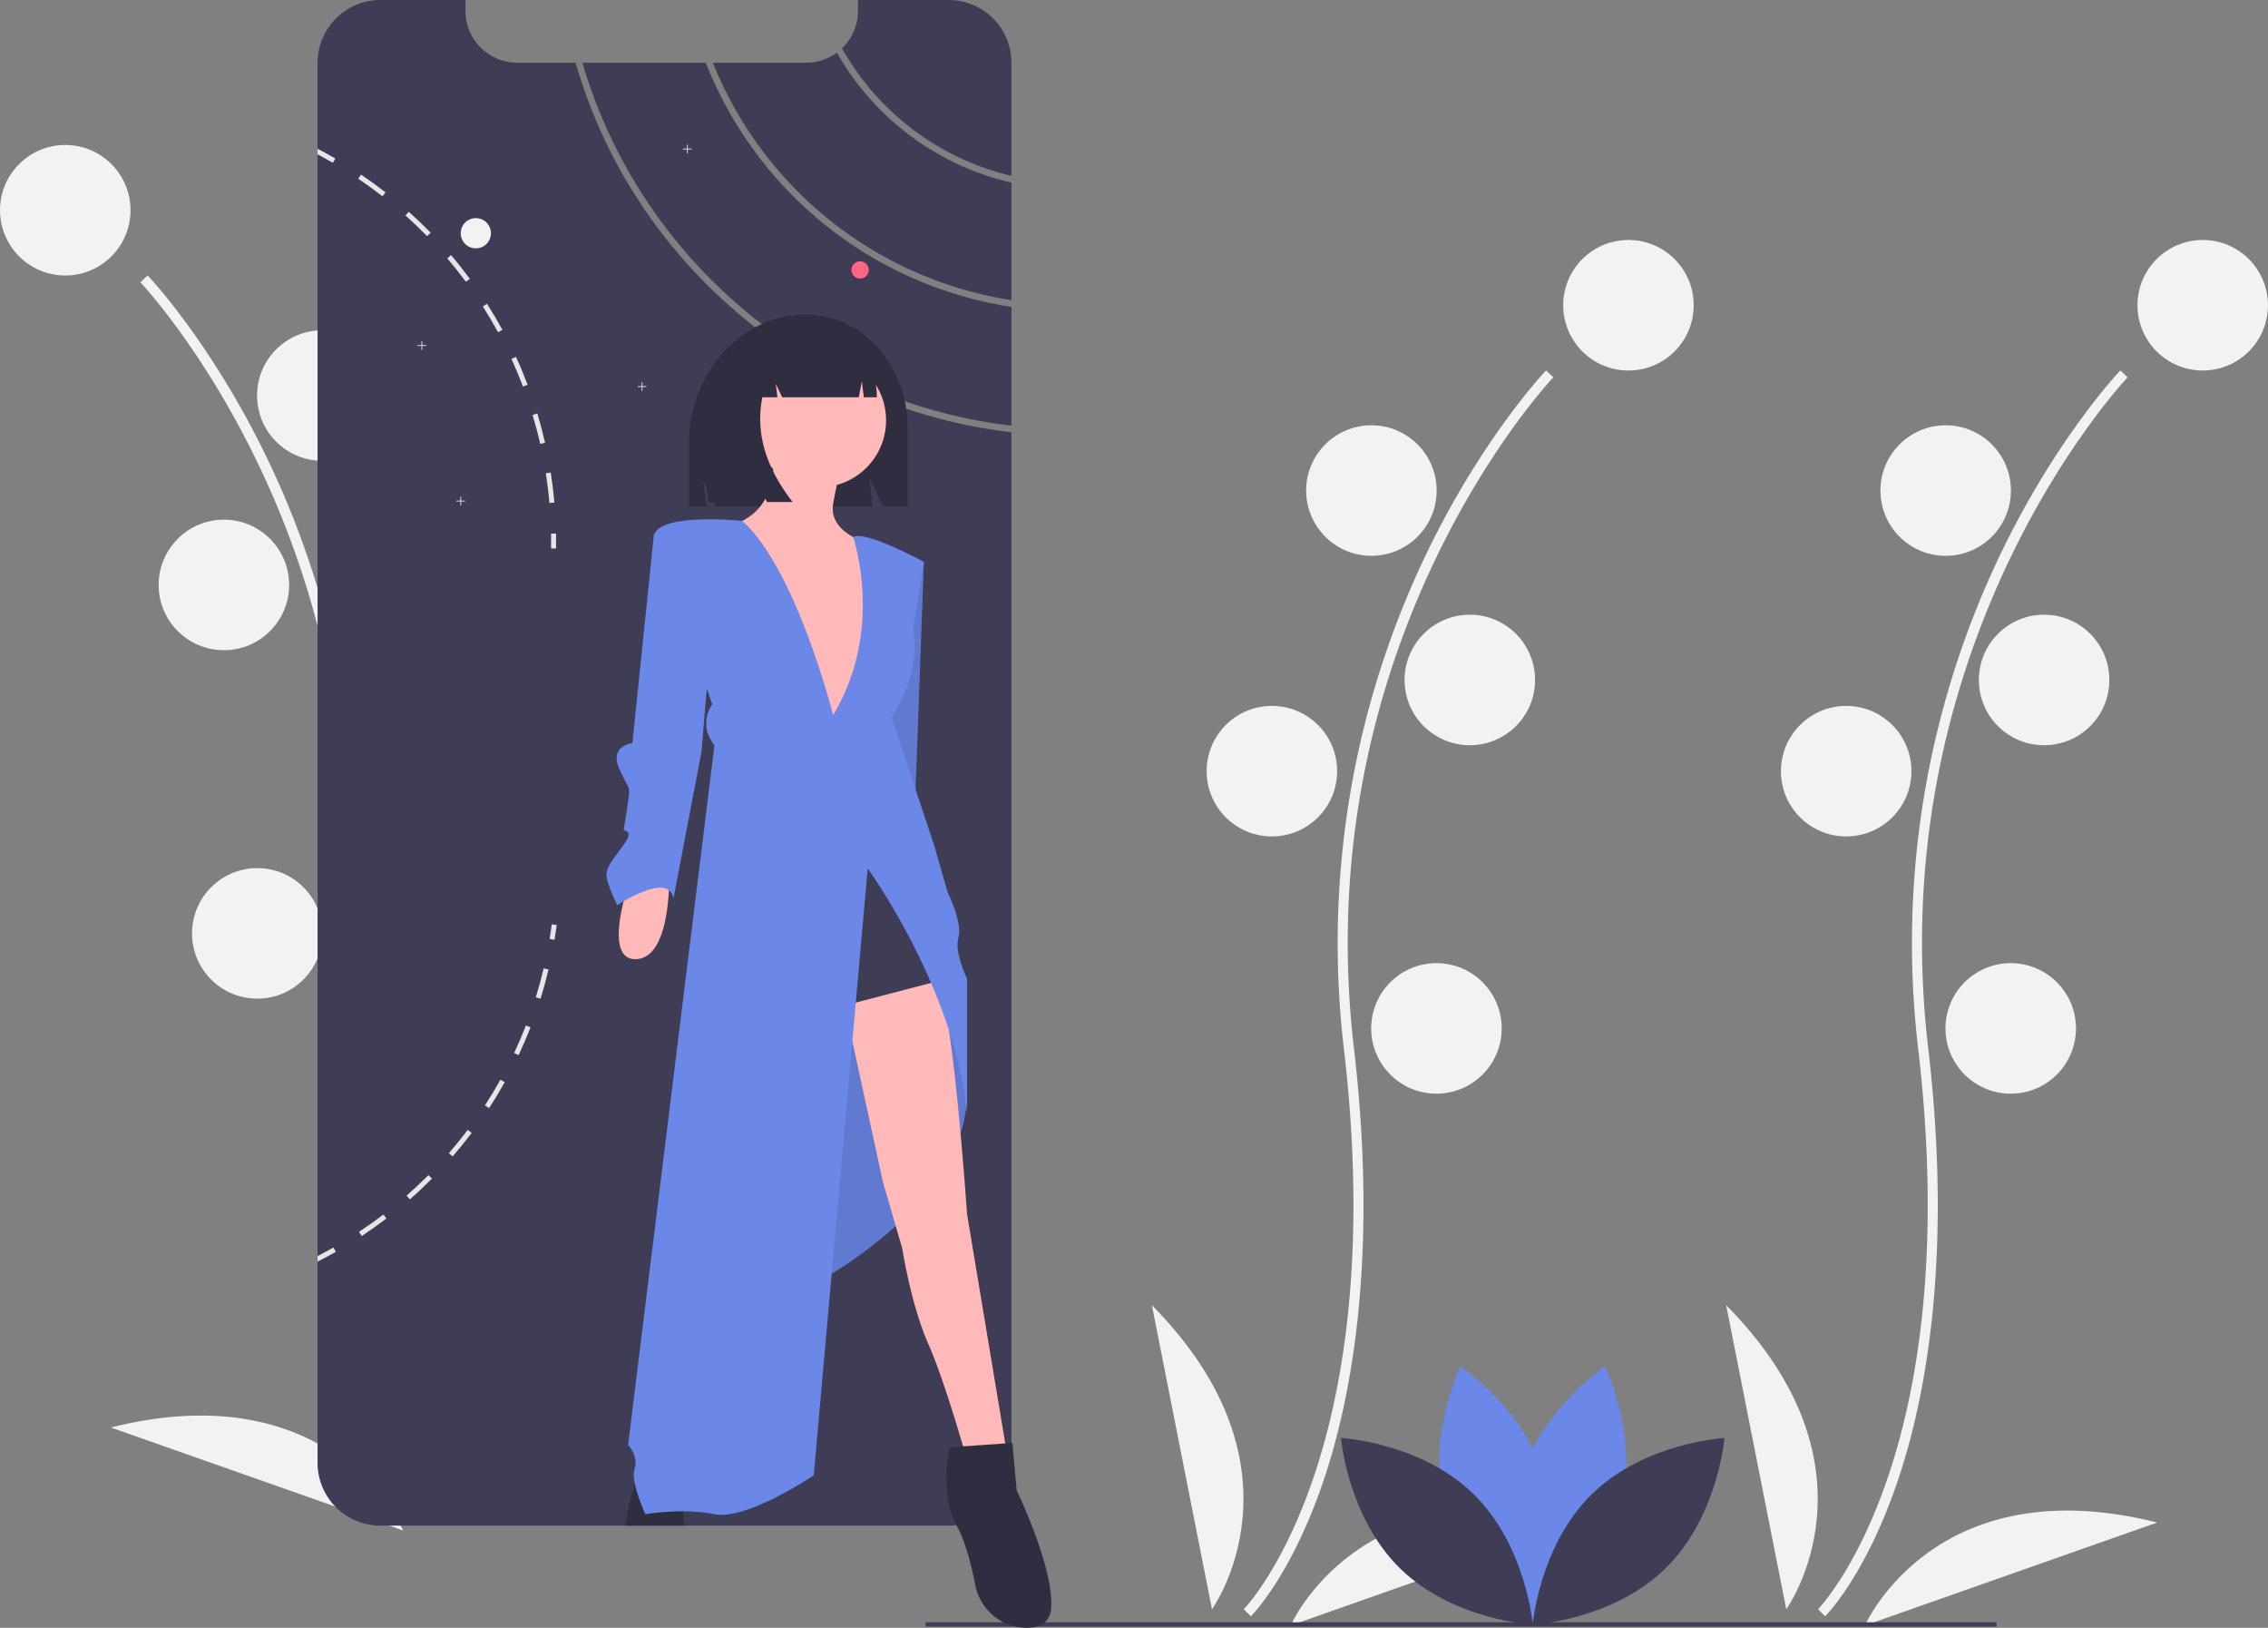 <svg id="a451eacd-fdaf-44f3-809a-e1799629e604" data-name="Layer 1" xmlns="http://www.w3.org/2000/svg" width="1050.504" height="753.763" viewBox="0 0 1050.504 753.763"><rect x="0" y="0" width="1050.504" height="753.763" fill="#808080" stroke="none"/><title>regain_focus</title><path d="M279.876,777.538c-.725-.72-17.928-18.142-32.511-59.48-13.378-37.926-26.878-104.061-15.213-203.762,22.1-188.876-91.228-309.247-92.377-310.441l3.355-3.221c.291.303,29.429,30.933,55.354,84.706A416.28,416.28,0,0,1,236.772,514.837C214.71,703.391,282.47,773.556,283.157,774.243Z" transform="translate(-74.748 -73.119)" fill="#f2f2f2"/><circle cx="30.229" cy="97.349" r="30.222" fill="#f2f2f2"/><circle cx="149.294" cy="183.146" r="30.222" fill="#f2f2f2"/><circle cx="103.703" cy="270.856" r="30.222" fill="#f2f2f2"/><circle cx="195.379" cy="313.086" r="30.222" fill="#6b87e8"/><circle cx="119.168" cy="432.203" r="30.222" fill="#f2f2f2"/><path d="M297.877,774.288s-47.006-65.102,27.84-140.81Z" transform="translate(-74.748 -73.119)" fill="#f2f2f2"/><path d="M261.449,781.793S229.322,708.202,126.064,734.112Z" transform="translate(-74.748 -73.119)" fill="#f2f2f2"/><path d="M920.124,821.538c.725-.72,17.928-18.142,32.511-59.48,13.378-37.926,26.878-104.061,15.213-203.762-22.1-188.876,91.228-309.247,92.377-310.441l-3.355-3.221c-.291.303-29.429,30.933-55.354,84.706A416.28,416.28,0,0,0,963.228,558.837c22.062,188.554-45.698,258.718-46.385,259.406Z" transform="translate(-74.748 -73.119)" fill="#f2f2f2"/><circle cx="1020.274" cy="141.349" r="30.222" fill="#f2f2f2"/><circle cx="901.209" cy="227.146" r="30.222" fill="#f2f2f2"/><circle cx="946.8" cy="314.856" r="30.222" fill="#f2f2f2"/><circle cx="855.124" cy="357.086" r="30.222" fill="#f2f2f2"/><circle cx="931.336" cy="476.203" r="30.222" fill="#f2f2f2"/><path d="M902.123,818.288s47.006-65.102-27.84-140.81Z" transform="translate(-74.748 -73.119)" fill="#f2f2f2"/><path d="M938.551,825.793s32.127-73.591,135.385-47.681Z" transform="translate(-74.748 -73.119)" fill="#f2f2f2"/><path d="M654.124,821.538c.725-.72,17.928-18.142,32.511-59.48,13.378-37.926,26.878-104.061,15.213-203.762-22.1-188.876,91.228-309.247,92.377-310.441l-3.355-3.221c-.291.303-29.429,30.933-55.354,84.706A416.28,416.28,0,0,0,697.228,558.837c22.062,188.554-45.698,258.718-46.385,259.406Z" transform="translate(-74.748 -73.119)" fill="#f2f2f2"/><circle cx="754.274" cy="141.349" r="30.222" fill="#f2f2f2"/><circle cx="635.209" cy="227.146" r="30.222" fill="#f2f2f2"/><circle cx="680.8" cy="314.856" r="30.222" fill="#f2f2f2"/><circle cx="589.124" cy="357.086" r="30.222" fill="#f2f2f2"/><circle cx="665.336" cy="476.203" r="30.222" fill="#f2f2f2"/><path d="M636.123,818.288s47.006-65.102-27.84-140.81Z" transform="translate(-74.748 -73.119)" fill="#f2f2f2"/><path d="M672.551,825.793s32.127-73.591,135.385-47.681Z" transform="translate(-74.748 -73.119)" fill="#f2f2f2"/><path d="M543.245,212.106v-54.44a125.247,125.247,0,0,1-80.859-60.189l-.001.001a23.789,23.789,0,0,1-14.22,4.68H404.936A178.549,178.549,0,0,0,543.245,212.106Z" transform="translate(-74.748 -73.119)" fill="#3f3d56"/><path d="M543.245,154.546V102.249a29.121,29.121,0,0,0-29.13-29.13h-41.97v5.05a23.917,23.917,0,0,1-7.399,17.329A122.298,122.298,0,0,0,543.245,154.546Z" transform="translate(-74.748 -73.119)" fill="#3f3d56"/><path d="M341.356,102.159H314.325a23.987,23.987,0,0,1-23.98-23.99v-5.05h-39.38a29.128,29.128,0,0,0-29.13,29.13v648.2a29.079,29.079,0,0,0,29.13,29.11h263.15a28.36,28.36,0,0,0,3.59-.22,29.146,29.146,0,0,0,25.54-28.89V273.276C447.536,262.186,367.787,193.897,341.356,102.159Z" transform="translate(-74.748 -73.119)" fill="#3f3d56"/><path d="M401.657,102.159H344.516C370.817,192.197,449.196,259.186,543.245,270.227V215.206A181.668,181.668,0,0,1,401.657,102.159Z" transform="translate(-74.748 -73.119)" fill="#3f3d56"/><rect x="428.752" y="751.201" width="496" height="2" fill="#3f3d56"/><circle cx="220.397" cy="107.998" r="7" fill="#f2f2f2"/><polygon points="197.397 159.82 195.575 159.82 195.575 157.998 195.22 157.998 195.22 159.82 193.397 159.82 193.397 160.176 195.22 160.176 195.22 161.998 195.575 161.998 195.575 160.176 197.397 160.176 197.397 159.82" fill="#f2f2f2"/><polygon points="320.397 68.82 318.575 68.82 318.575 66.998 318.22 66.998 318.22 68.82 316.397 68.82 316.397 69.176 318.22 69.176 318.22 70.998 318.575 70.998 318.575 69.176 320.397 69.176 320.397 68.82" fill="#f2f2f2"/><polygon points="215.397 231.82 213.575 231.82 213.575 229.998 213.22 229.998 213.22 231.82 211.397 231.82 211.397 232.176 213.22 232.176 213.22 233.998 213.575 233.998 213.575 232.176 215.397 232.176 215.397 231.82" fill="#f2f2f2"/><polygon points="299.397 178.82 297.575 178.82 297.575 176.998 297.22 176.998 297.22 178.82 295.397 178.82 295.397 179.176 297.22 179.176 297.22 180.998 297.575 180.998 297.575 179.176 299.397 179.176 299.397 178.82" fill="#f2f2f2"/><polygon points="419.397 211.82 417.575 211.82 417.575 209.998 417.22 209.998 417.22 211.82 415.397 211.82 415.397 212.176 417.22 212.176 417.22 213.998 417.575 213.998 417.575 212.176 419.397 212.176 419.397 211.82" fill="#f2f2f2"/><circle cx="398.397" cy="124.998" r="4" fill="#ff6584"/><path d="M329.846,291.917l-2.27.35c.71,4.54,1.27,9.18,1.68,13.77l2.29-.2C331.136,301.187,330.566,296.507,329.846,291.917Z" transform="translate(-74.748 -73.119)" fill="#e6e6e6"/><path d="M323.636,264.577l-2.2.67c1.33,4.4,2.52,8.91,3.53,13.4l2.25-.51C326.186,273.597,324.976,269.037,323.636,264.577Z" transform="translate(-74.748 -73.119)" fill="#e6e6e6"/><path d="M313.726,238.357l-2.09.96c1.92,4.19,3.72,8.49,5.35,12.79l2.15-.81C317.486,246.947,315.676,242.587,313.726,238.357Z" transform="translate(-74.748 -73.119)" fill="#e6e6e6"/><path d="M300.326,213.777l-1.94,1.23c2.47,3.88,4.84,7.9,7.04,11.93l2.02-1.1C305.226,221.757,302.826,217.697,300.326,213.777Z" transform="translate(-74.748 -73.119)" fill="#e6e6e6"/><path d="M283.666,191.247l-1.75,1.49c2.98,3.5,5.88,7.16,8.62,10.86l1.84-1.37C289.616,198.487,286.686,194.787,283.666,191.247Z" transform="translate(-74.748 -73.119)" fill="#e6e6e6"/><path d="M264.086,171.187l-1.53,1.71c3.44,3.07,6.81,6.3,10.02,9.59l1.65-1.61C270.976,177.547,267.566,174.287,264.086,171.187Z" transform="translate(-74.748 -73.119)" fill="#e6e6e6"/><path d="M241.966,153.967l-1.29,1.9c3.82,2.57,7.6,5.31,11.23,8.14l1.42-1.81C249.646,159.337,245.826,156.567,241.966,153.967Z" transform="translate(-74.748 -73.119)" fill="#e6e6e6"/><path d="M221.836,142.007v2.6c2.39,1.25,4.76,2.56,7.08,3.9l1.15-1.99Q226.016,144.177,221.836,142.007Z" transform="translate(-74.748 -73.119)" fill="#e6e6e6"/><path d="M329.326,507.92c.373-2.236.714-4.519,1.015-6.785l2.279.302c-.304,2.292-.649,4.599-1.026,6.861Z" transform="translate(-74.748 -73.119)" fill="#e6e6e6"/><path d="M322.917,534.899l2.197.684c1.379-4.444,2.626-8.996,3.707-13.531l-2.239-.53C325.511,526.009,324.286,530.504,322.917,534.899Z" transform="translate(-74.748 -73.119)" fill="#e6e6e6"/><path d="M312.875,560.73l2.086.978c1.984-4.208,3.84-8.544,5.525-12.884l-2.146-.837C316.676,552.281,314.839,556.57,312.875,560.73Z" transform="translate(-74.748 -73.119)" fill="#e6e6e6"/><path d="M299.364,584.964l1.928,1.252c2.543-3.899,4.983-7.942,7.254-12.01l-2.005-1.125C304.3,577.104,301.88,581.1,299.364,584.964Z" transform="translate(-74.748 -73.119)" fill="#e6e6e6"/><path d="M282.647,607.103l1.743,1.51c3.059-3.528,6.025-7.198,8.836-10.91l-1.841-1.377C288.613,599.994,285.677,603.619,282.647,607.103Z" transform="translate(-74.748 -73.119)" fill="#e6e6e6"/><path d="M263.072,626.748l1.514,1.729c3.516-3.067,6.955-6.304,10.24-9.592l-1.626-1.629C269.952,620.51,266.543,623.702,263.072,626.748Z" transform="translate(-74.748 -73.119)" fill="#e6e6e6"/><path d="M241.02,643.538l1.27,1.924c3.883-2.564,7.739-5.296,11.438-8.112l-1.39-1.836C248.674,638.306,244.865,641.008,241.02,643.538Z" transform="translate(-74.748 -73.119)" fill="#e6e6e6"/><path d="M230.326,652.767c-2.78,1.57-5.62,3.09-8.49,4.53v-2.58c2.48-1.26,4.94-2.59,7.35-3.94Z" transform="translate(-74.748 -73.119)" fill="#e6e6e6"/><path d="M330.001,320.222l2.299-.042c.042,2.321.045,4.654.009,6.936l-2.298-.036C330.045,324.825,330.042,322.518,330.001,320.222Z" transform="translate(-74.748 -73.119)" fill="#e6e6e6"/><path d="M448.04,218.741H448.04c26.026,0,47.125,23.415,47.125,52.298v36.697H483.879l-6.534-13.597,1.634,13.597H406.434L400.494,295.376l1.485,12.36h-8.168V278.923C393.811,245.685,418.09,218.741,448.04,218.741Z" transform="translate(-74.748 -73.119)" fill="#2f2e41"/><path d="M365.665,483.259s-12,35,4,34,15-38,15-38Z" transform="translate(-74.748 -73.119)" fill="#ffb9b9"/><path d="M388.665,320.259h-11l-10,97s-11,1-6,12,5,7,4,15-2,12-2,13,5,0,0,7-8,10-8,14,5,14,5,14,24-16,26-3l13-68,4-48Z" transform="translate(-74.748 -73.119)" fill="#6b87e8"/><polygon points="419.917 260.14 427.917 260.14 423.917 370.14 403.917 328.14 419.917 260.14" fill="#6b87e8"/><polygon points="419.917 260.14 427.917 260.14 423.917 370.14 403.917 328.14 419.917 260.14" opacity="0.1"/><path d="M433.665,677.259s79.938-34.955,88.303-89.108a59.897,59.897,0,0,0,.697-8.133c1-58.76-13-71.76-13-71.76l-91,14Z" transform="translate(-74.748 -73.119)" fill="#6b87e8"/><path d="M433.665,677.259s79.938-34.955,88.303-89.108a59.897,59.897,0,0,0,.697-8.133c1-58.76-13-71.76-13-71.76l-91,14Z" transform="translate(-74.748 -73.119)" opacity="0.1"/><path d="M463.665,528.259l20,92,9,31s4,26,12,44,18,54,18,54h19l-19-114s-7-104-15-112S463.665,528.259,463.665,528.259Z" transform="translate(-74.748 -73.119)" fill="#ffb9b9"/><circle cx="379.417" cy="194.64" r="31" fill="#ffb9b9"/><path d="M432.665,284.259s4,25-19,32,49,108,49,108,32-89,24-97c0,0-29-4-26-21s5-19,5-19Z" transform="translate(-74.748 -73.119)" fill="#ffb9b9"/><polygon points="369.917 471.14 438.917 453.14 401.917 361.14 369.917 471.14" fill="#3f3d56"/><path d="M543.665,741.259l-29,2s-5,22,3,36c4.2,7.35,7.022,18.559,8.755,27.549a24.484,24.484,0,0,0,23.147,20.066c6.309.156,11.696-1.995,12.098-9.615,1-19-16-54-16-54Z" transform="translate(-74.748 -73.119)" fill="#2f2e41"/><path d="M391.655,779.559h-27.33a126.927,126.927,0,0,1,4.45-19.54v-.01c1.07-3.52,1.89-5.75,1.89-5.75l20,12,.49,6.68Z" transform="translate(-74.748 -73.119)" fill="#2f2e41"/><path d="M460.665,404.259s-17.224-67.877-42.112-89.939c0,0-38.888-4.061-40.888,6.939l27,78s-7,9,1,19l-40,324s5,5,3,11,5,21,5,21,17-3,32,0,46-18,46-18l25-281s40,55,46,113v-62s-6-12-4-19-5-21-5-21l-6-21-20-60s14-19,10-41l5-31s-27.505-14.892-32.753-11.446C469.912,321.813,484.665,364.259,460.665,404.259Z" transform="translate(-74.748 -73.119)" fill="#6b87e8"/><path d="M428.145,230.981A24.715,24.715,0,0,1,447.646,221.03h.925c17.839,0,32.299,16.142,32.299,36.054v0h-5.977l-.965-7.348-1.415,7.348H437.062l-2.97-6.216.743,6.216h-6.974q-4.882,24.243,14.028,48.486h-11.88L424.068,293.138l1.485,12.432H402.906l-4.455-28.595C398.451,255.561,410.894,237.402,428.145,230.981Z" transform="translate(-74.748 -73.119)" fill="#2f2e41"/><path d="M825.344,771.945c-8.937,33.037-39.549,53.497-39.549,53.497s-16.122-33.103-7.185-66.139,39.549-53.497,39.549-53.497S834.281,738.908,825.344,771.945Z" transform="translate(-74.748 -73.119)" fill="#6b87e8"/><path d="M744.042,771.945c8.937,33.037,39.549,53.497,39.549,53.497s16.122-33.103,7.185-66.139-39.549-53.497-39.549-53.497S735.105,738.908,744.042,771.945Z" transform="translate(-74.748 -73.119)" fill="#6b87e8"/><path d="M757.174,764.845c24.523,23.873,27.519,60.57,27.519,60.57s-36.765-2.007-61.288-25.88-27.519-60.57-27.519-60.57S732.651,740.973,757.174,764.845Z" transform="translate(-74.748 -73.119)" fill="#3f3d56"/><path d="M812.212,764.845c-24.523,23.873-27.519,60.57-27.519,60.57s36.765-2.007,61.288-25.88S873.5,738.965,873.5,738.965,836.735,740.973,812.212,764.845Z" transform="translate(-74.748 -73.119)" fill="#3f3d56"/></svg>